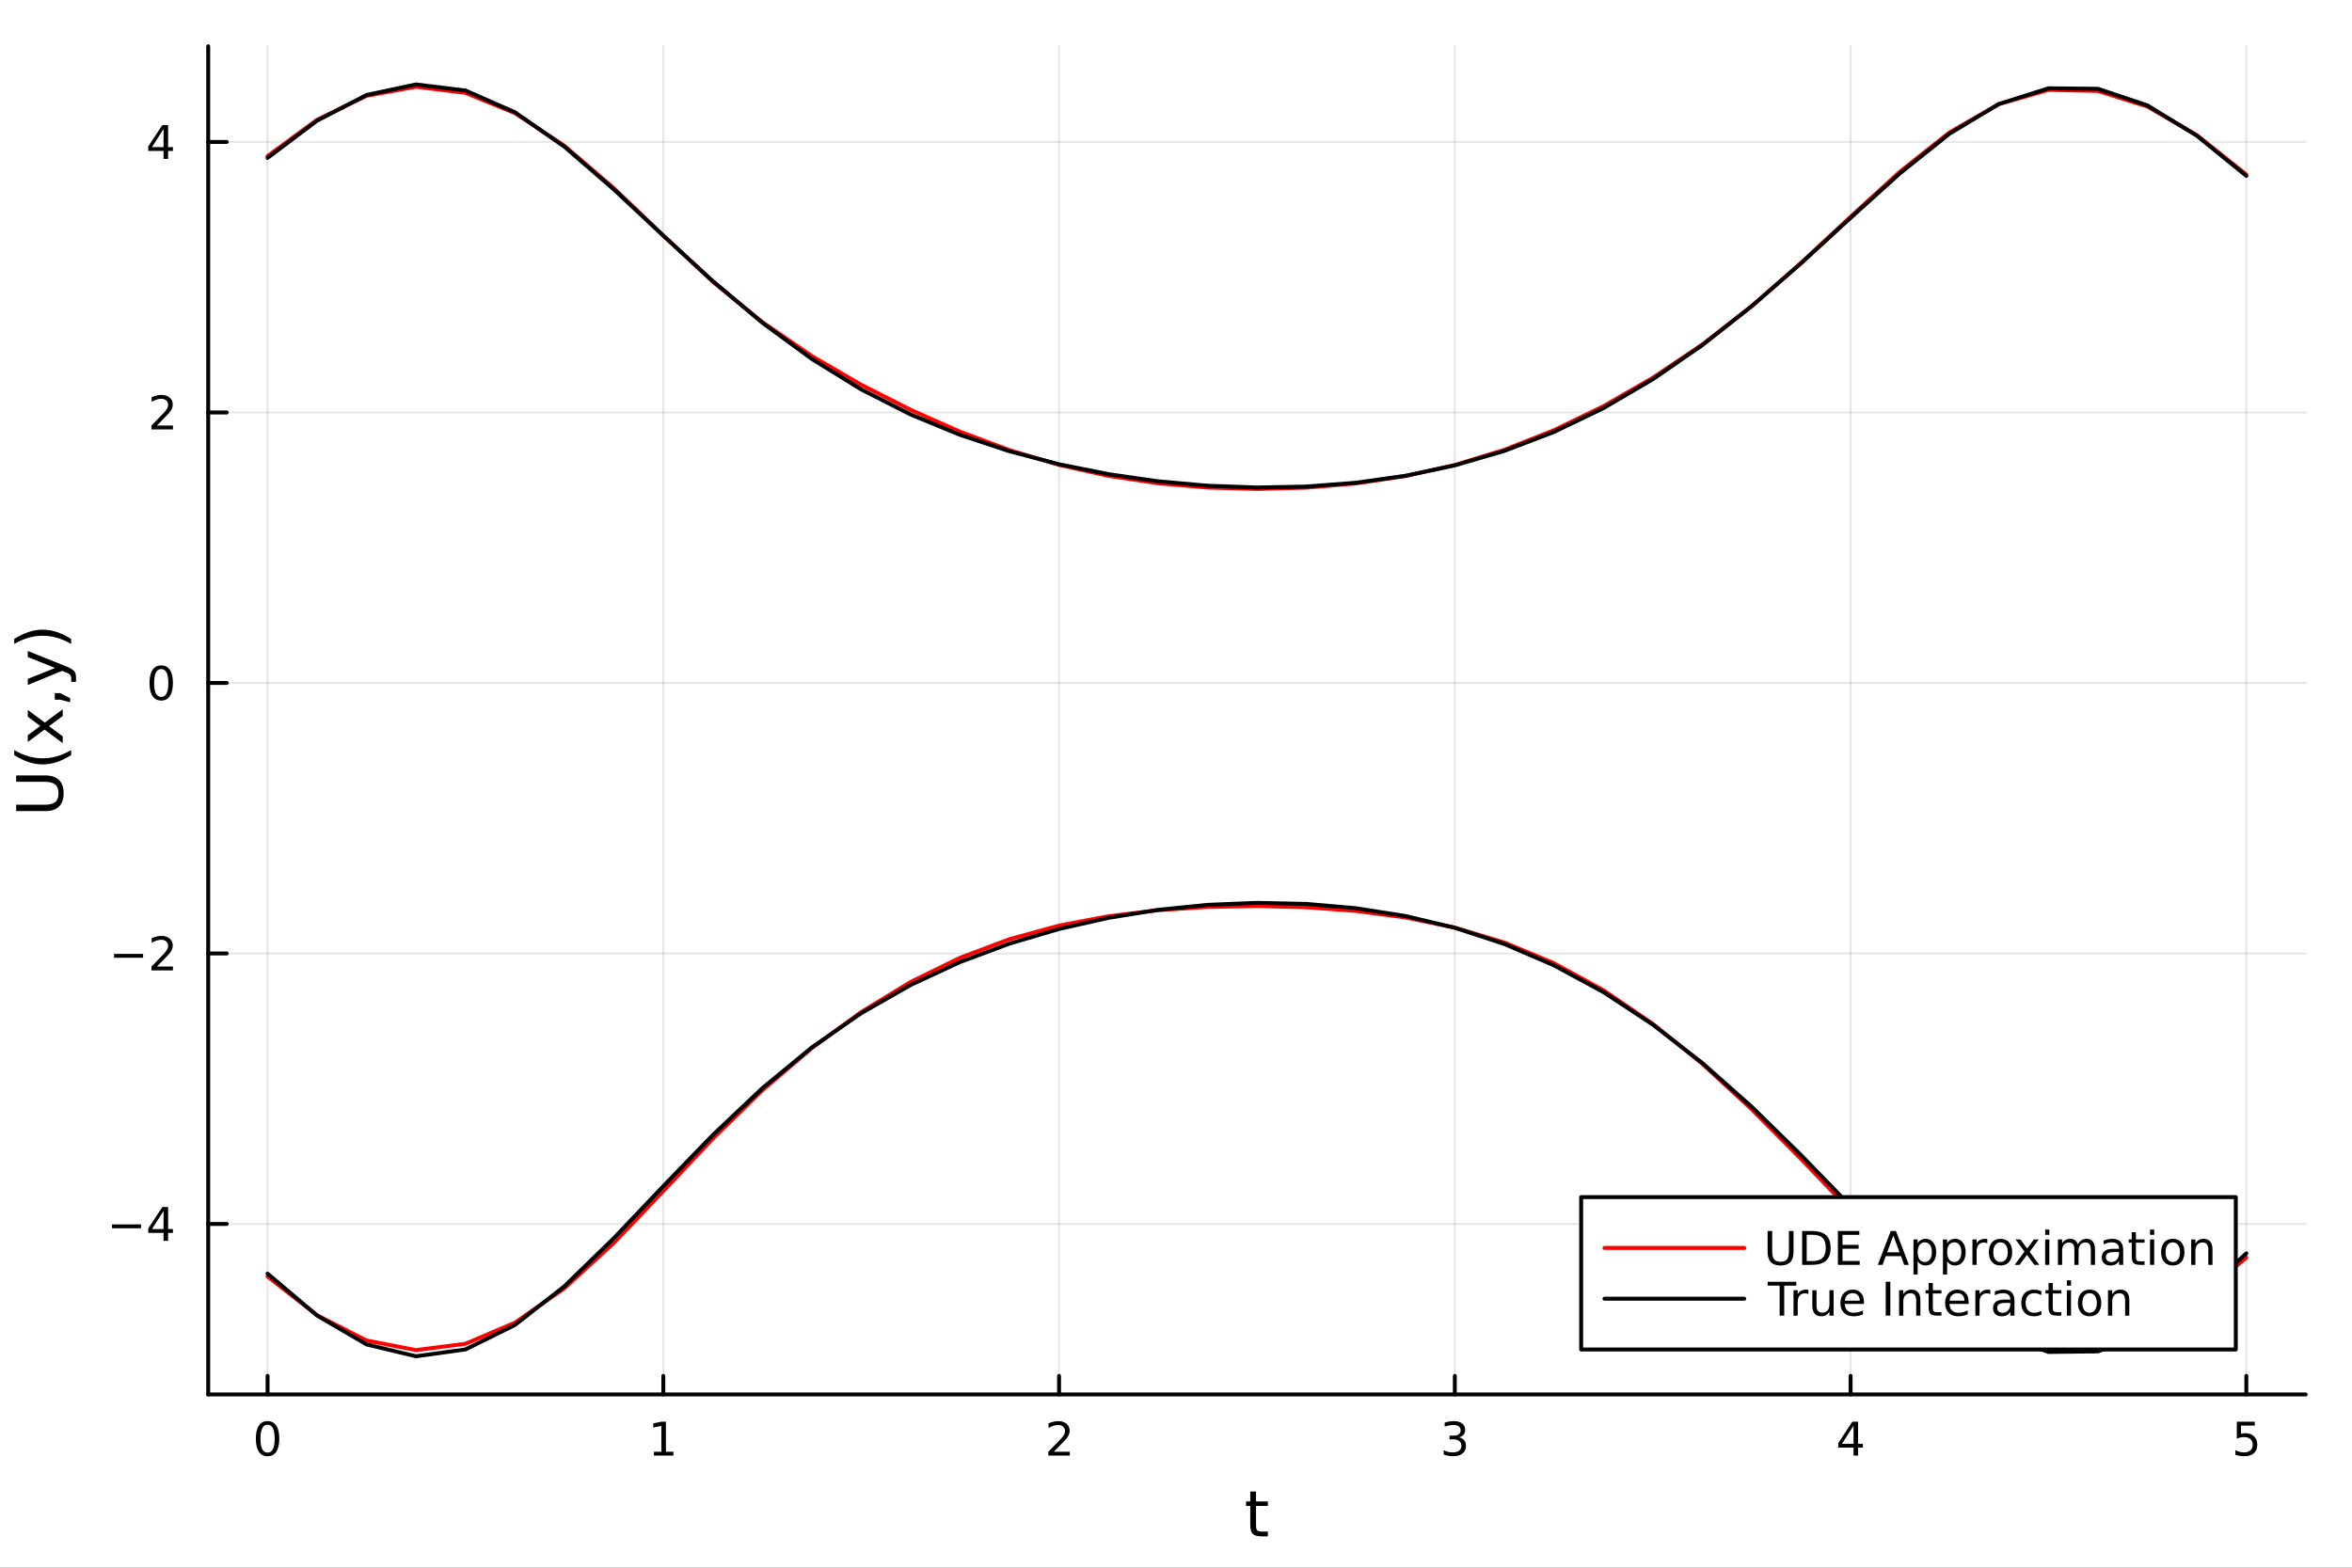 <?xml version="1.0" encoding="utf-8"?>
<svg xmlns="http://www.w3.org/2000/svg" xmlns:xlink="http://www.w3.org/1999/xlink" width="600" height="400" viewBox="0 0 2400 1600">
<rect x="0" y="0" width="2400" height="1600" fill="#333333" stroke="none"/>
<defs>
  <clipPath id="clip320">
    <rect x="0" y="0" width="2400" height="1600"/>
  </clipPath>
</defs>
<path clip-path="url(#clip320)" d="M0 1600 L2400 1600 L2400 0 L0 0  Z" fill="#ffffff" fill-rule="evenodd" fill-opacity="1"/>
<defs>
  <clipPath id="clip321">
    <rect x="480" y="0" width="1681" height="1600"/>
  </clipPath>
</defs>
<path clip-path="url(#clip320)" d="M212.459 1423.18 L2352.76 1423.18 L2352.76 47.244 L212.459 47.244  Z" fill="#ffffff" fill-rule="evenodd" fill-opacity="1"/>
<defs>
  <clipPath id="clip322">
    <rect x="212" y="47" width="2141" height="1377"/>
  </clipPath>
</defs>
<polyline clip-path="url(#clip322)" style="stroke:#000000; stroke-linecap:round; stroke-linejoin:round; stroke-width:2; stroke-opacity:0.1; fill:none" points="273.033,1423.18 273.033,47.244 "/>
<polyline clip-path="url(#clip322)" style="stroke:#000000; stroke-linecap:round; stroke-linejoin:round; stroke-width:2; stroke-opacity:0.1; fill:none" points="676.863,1423.18 676.863,47.244 "/>
<polyline clip-path="url(#clip322)" style="stroke:#000000; stroke-linecap:round; stroke-linejoin:round; stroke-width:2; stroke-opacity:0.1; fill:none" points="1080.69,1423.18 1080.69,47.244 "/>
<polyline clip-path="url(#clip322)" style="stroke:#000000; stroke-linecap:round; stroke-linejoin:round; stroke-width:2; stroke-opacity:0.1; fill:none" points="1484.52,1423.18 1484.52,47.244 "/>
<polyline clip-path="url(#clip322)" style="stroke:#000000; stroke-linecap:round; stroke-linejoin:round; stroke-width:2; stroke-opacity:0.1; fill:none" points="1888.35,1423.18 1888.35,47.244 "/>
<polyline clip-path="url(#clip322)" style="stroke:#000000; stroke-linecap:round; stroke-linejoin:round; stroke-width:2; stroke-opacity:0.1; fill:none" points="2292.18,1423.18 2292.18,47.244 "/>
<polyline clip-path="url(#clip320)" style="stroke:#000000; stroke-linecap:round; stroke-linejoin:round; stroke-width:4; stroke-opacity:1; fill:none" points="212.459,1423.18 2352.76,1423.18 "/>
<polyline clip-path="url(#clip320)" style="stroke:#000000; stroke-linecap:round; stroke-linejoin:round; stroke-width:4; stroke-opacity:1; fill:none" points="273.033,1423.18 273.033,1404.28 "/>
<polyline clip-path="url(#clip320)" style="stroke:#000000; stroke-linecap:round; stroke-linejoin:round; stroke-width:4; stroke-opacity:1; fill:none" points="676.863,1423.18 676.863,1404.28 "/>
<polyline clip-path="url(#clip320)" style="stroke:#000000; stroke-linecap:round; stroke-linejoin:round; stroke-width:4; stroke-opacity:1; fill:none" points="1080.69,1423.18 1080.69,1404.28 "/>
<polyline clip-path="url(#clip320)" style="stroke:#000000; stroke-linecap:round; stroke-linejoin:round; stroke-width:4; stroke-opacity:1; fill:none" points="1484.52,1423.18 1484.52,1404.28 "/>
<polyline clip-path="url(#clip320)" style="stroke:#000000; stroke-linecap:round; stroke-linejoin:round; stroke-width:4; stroke-opacity:1; fill:none" points="1888.35,1423.18 1888.35,1404.28 "/>
<polyline clip-path="url(#clip320)" style="stroke:#000000; stroke-linecap:round; stroke-linejoin:round; stroke-width:4; stroke-opacity:1; fill:none" points="2292.18,1423.18 2292.18,1404.28 "/>
<path clip-path="url(#clip320)" d="M273.033 1454.1 Q269.422 1454.1 267.594 1457.66 Q265.788 1461.2 265.788 1468.33 Q265.788 1475.44 267.594 1479.01 Q269.422 1482.55 273.033 1482.55 Q276.668 1482.55 278.473 1479.01 Q280.302 1475.44 280.302 1468.33 Q280.302 1461.2 278.473 1457.66 Q276.668 1454.1 273.033 1454.1 M273.033 1450.39 Q278.843 1450.39 281.899 1455 Q284.978 1459.58 284.978 1468.33 Q284.978 1477.06 281.899 1481.67 Q278.843 1486.25 273.033 1486.25 Q267.223 1486.25 264.145 1481.67 Q261.089 1477.06 261.089 1468.33 Q261.089 1459.58 264.145 1455 Q267.223 1450.39 273.033 1450.39 Z" fill="#000000" fill-rule="nonzero" fill-opacity="1" /><path clip-path="url(#clip320)" d="M667.245 1481.64 L674.884 1481.64 L674.884 1455.28 L666.574 1456.95 L666.574 1452.69 L674.838 1451.02 L679.513 1451.02 L679.513 1481.64 L687.152 1481.64 L687.152 1485.58 L667.245 1485.58 L667.245 1481.64 Z" fill="#000000" fill-rule="nonzero" fill-opacity="1" /><path clip-path="url(#clip320)" d="M1075.35 1481.64 L1091.66 1481.64 L1091.66 1485.58 L1069.72 1485.58 L1069.72 1481.64 Q1072.38 1478.89 1076.97 1474.26 Q1081.57 1469.61 1082.75 1468.27 Q1085 1465.74 1085.88 1464.01 Q1086.78 1462.25 1086.78 1460.56 Q1086.78 1457.8 1084.84 1456.07 Q1082.91 1454.33 1079.81 1454.33 Q1077.61 1454.33 1075.16 1455.09 Q1072.73 1455.86 1069.95 1457.41 L1069.95 1452.69 Q1072.78 1451.55 1075.23 1450.97 Q1077.68 1450.39 1079.72 1450.39 Q1085.09 1450.39 1088.29 1453.08 Q1091.48 1455.77 1091.48 1460.26 Q1091.48 1462.39 1090.67 1464.31 Q1089.88 1466.2 1087.78 1468.8 Q1087.2 1469.47 1084.1 1472.69 Q1080.99 1475.88 1075.35 1481.64 Z" fill="#000000" fill-rule="nonzero" fill-opacity="1" /><path clip-path="url(#clip320)" d="M1488.77 1466.95 Q1492.13 1467.66 1494 1469.93 Q1495.9 1472.2 1495.9 1475.53 Q1495.9 1480.65 1492.38 1483.45 Q1488.86 1486.25 1482.38 1486.25 Q1480.21 1486.25 1477.89 1485.81 Q1475.6 1485.39 1473.14 1484.54 L1473.14 1480.02 Q1475.09 1481.16 1477.4 1481.74 Q1479.72 1482.32 1482.24 1482.32 Q1486.64 1482.32 1488.93 1480.58 Q1491.25 1478.84 1491.25 1475.53 Q1491.25 1472.48 1489.09 1470.77 Q1486.96 1469.03 1483.14 1469.03 L1479.12 1469.03 L1479.12 1465.19 L1483.33 1465.19 Q1486.78 1465.19 1488.61 1463.82 Q1490.44 1462.43 1490.44 1459.84 Q1490.44 1457.18 1488.54 1455.77 Q1486.66 1454.33 1483.14 1454.33 Q1481.22 1454.33 1479.02 1454.75 Q1476.83 1455.16 1474.19 1456.04 L1474.19 1451.88 Q1476.85 1451.14 1479.16 1450.77 Q1481.5 1450.39 1483.56 1450.39 Q1488.89 1450.39 1491.99 1452.83 Q1495.09 1455.23 1495.09 1459.35 Q1495.09 1462.22 1493.45 1464.21 Q1491.8 1466.18 1488.77 1466.95 Z" fill="#000000" fill-rule="nonzero" fill-opacity="1" /><path clip-path="url(#clip320)" d="M1891.36 1455.09 L1879.56 1473.54 L1891.36 1473.54 L1891.36 1455.09 M1890.13 1451.02 L1896.01 1451.02 L1896.01 1473.54 L1900.94 1473.54 L1900.94 1477.43 L1896.01 1477.43 L1896.01 1485.58 L1891.36 1485.58 L1891.36 1477.43 L1875.76 1477.43 L1875.76 1472.92 L1890.13 1451.02 Z" fill="#000000" fill-rule="nonzero" fill-opacity="1" /><path clip-path="url(#clip320)" d="M2282.46 1451.02 L2300.82 1451.02 L2300.82 1454.96 L2286.74 1454.96 L2286.74 1463.43 Q2287.76 1463.08 2288.78 1462.92 Q2289.8 1462.73 2290.82 1462.73 Q2296.6 1462.73 2299.98 1465.9 Q2303.36 1469.08 2303.36 1474.49 Q2303.36 1480.07 2299.89 1483.17 Q2296.42 1486.25 2290.1 1486.25 Q2287.92 1486.25 2285.65 1485.88 Q2283.41 1485.51 2281 1484.77 L2281 1480.07 Q2283.08 1481.2 2285.31 1481.76 Q2287.53 1482.32 2290.01 1482.32 Q2294.01 1482.32 2296.35 1480.21 Q2298.69 1478.1 2298.69 1474.49 Q2298.69 1470.88 2296.35 1468.77 Q2294.01 1466.67 2290.01 1466.67 Q2288.13 1466.67 2286.26 1467.08 Q2284.4 1467.5 2282.46 1468.38 L2282.46 1451.02 Z" fill="#000000" fill-rule="nonzero" fill-opacity="1" /><path clip-path="url(#clip320)" d="M1281.67 1522.27 L1281.67 1532.4 L1293.73 1532.4 L1293.73 1536.95 L1281.67 1536.95 L1281.67 1556.3 Q1281.67 1560.66 1282.85 1561.9 Q1284.06 1563.14 1287.72 1563.14 L1293.73 1563.14 L1293.73 1568.04 L1287.72 1568.04 Q1280.94 1568.04 1278.36 1565.53 Q1275.78 1562.98 1275.78 1556.3 L1275.78 1536.95 L1271.48 1536.95 L1271.48 1532.4 L1275.78 1532.4 L1275.78 1522.27 L1281.67 1522.27 Z" fill="#000000" fill-rule="nonzero" fill-opacity="1" /><polyline clip-path="url(#clip322)" style="stroke:#000000; stroke-linecap:round; stroke-linejoin:round; stroke-width:2; stroke-opacity:0.1; fill:none" points="212.459,1249.18 2352.76,1249.18 "/>
<polyline clip-path="url(#clip322)" style="stroke:#000000; stroke-linecap:round; stroke-linejoin:round; stroke-width:2; stroke-opacity:0.1; fill:none" points="212.459,973.108 2352.76,973.108 "/>
<polyline clip-path="url(#clip322)" style="stroke:#000000; stroke-linecap:round; stroke-linejoin:round; stroke-width:2; stroke-opacity:0.1; fill:none" points="212.459,697.034 2352.76,697.034 "/>
<polyline clip-path="url(#clip322)" style="stroke:#000000; stroke-linecap:round; stroke-linejoin:round; stroke-width:2; stroke-opacity:0.1; fill:none" points="212.459,420.96 2352.76,420.96 "/>
<polyline clip-path="url(#clip322)" style="stroke:#000000; stroke-linecap:round; stroke-linejoin:round; stroke-width:2; stroke-opacity:0.1; fill:none" points="212.459,144.886 2352.76,144.886 "/>
<polyline clip-path="url(#clip320)" style="stroke:#000000; stroke-linecap:round; stroke-linejoin:round; stroke-width:4; stroke-opacity:1; fill:none" points="212.459,1423.18 212.459,47.244 "/>
<polyline clip-path="url(#clip320)" style="stroke:#000000; stroke-linecap:round; stroke-linejoin:round; stroke-width:4; stroke-opacity:1; fill:none" points="212.459,1249.18 231.357,1249.18 "/>
<polyline clip-path="url(#clip320)" style="stroke:#000000; stroke-linecap:round; stroke-linejoin:round; stroke-width:4; stroke-opacity:1; fill:none" points="212.459,973.108 231.357,973.108 "/>
<polyline clip-path="url(#clip320)" style="stroke:#000000; stroke-linecap:round; stroke-linejoin:round; stroke-width:4; stroke-opacity:1; fill:none" points="212.459,697.034 231.357,697.034 "/>
<polyline clip-path="url(#clip320)" style="stroke:#000000; stroke-linecap:round; stroke-linejoin:round; stroke-width:4; stroke-opacity:1; fill:none" points="212.459,420.96 231.357,420.96 "/>
<polyline clip-path="url(#clip320)" style="stroke:#000000; stroke-linecap:round; stroke-linejoin:round; stroke-width:4; stroke-opacity:1; fill:none" points="212.459,144.886 231.357,144.886 "/>
<path clip-path="url(#clip320)" d="M114.26 1249.63 L143.936 1249.63 L143.936 1253.57 L114.26 1253.57 L114.26 1249.63 Z" fill="#000000" fill-rule="nonzero" fill-opacity="1" /><path clip-path="url(#clip320)" d="M166.876 1235.98 L155.07 1254.42 L166.876 1254.42 L166.876 1235.98 M165.649 1231.9 L171.528 1231.9 L171.528 1254.42 L176.459 1254.42 L176.459 1258.31 L171.528 1258.31 L171.528 1266.46 L166.876 1266.46 L166.876 1258.31 L151.274 1258.31 L151.274 1253.8 L165.649 1231.9 Z" fill="#000000" fill-rule="nonzero" fill-opacity="1" /><path clip-path="url(#clip320)" d="M116.343 973.559 L146.019 973.559 L146.019 977.494 L116.343 977.494 L116.343 973.559 Z" fill="#000000" fill-rule="nonzero" fill-opacity="1" /><path clip-path="url(#clip320)" d="M160.14 986.453 L176.459 986.453 L176.459 990.388 L154.515 990.388 L154.515 986.453 Q157.177 983.698 161.76 979.068 Q166.366 974.416 167.547 973.073 Q169.792 970.55 170.672 968.814 Q171.575 967.055 171.575 965.365 Q171.575 962.61 169.63 960.874 Q167.709 959.138 164.607 959.138 Q162.408 959.138 159.954 959.902 Q157.524 960.666 154.746 962.217 L154.746 957.494 Q157.57 956.36 160.024 955.781 Q162.477 955.203 164.515 955.203 Q169.885 955.203 173.079 957.888 Q176.274 960.573 176.274 965.064 Q176.274 967.193 175.464 969.115 Q174.677 971.013 172.57 973.605 Q171.991 974.277 168.889 977.494 Q165.788 980.689 160.14 986.453 Z" fill="#000000" fill-rule="nonzero" fill-opacity="1" /><path clip-path="url(#clip320)" d="M164.515 682.833 Q160.903 682.833 159.075 686.397 Q157.269 689.939 157.269 697.069 Q157.269 704.175 159.075 707.74 Q160.903 711.282 164.515 711.282 Q168.149 711.282 169.954 707.74 Q171.783 704.175 171.783 697.069 Q171.783 689.939 169.954 686.397 Q168.149 682.833 164.515 682.833 M164.515 679.129 Q170.325 679.129 173.38 683.735 Q176.459 688.319 176.459 697.069 Q176.459 705.795 173.38 710.402 Q170.325 714.985 164.515 714.985 Q158.704 714.985 155.626 710.402 Q152.57 705.795 152.57 697.069 Q152.57 688.319 155.626 683.735 Q158.704 679.129 164.515 679.129 Z" fill="#000000" fill-rule="nonzero" fill-opacity="1" /><path clip-path="url(#clip320)" d="M160.14 434.305 L176.459 434.305 L176.459 438.24 L154.515 438.24 L154.515 434.305 Q157.177 431.55 161.76 426.921 Q166.366 422.268 167.547 420.925 Q169.792 418.402 170.672 416.666 Q171.575 414.907 171.575 413.217 Q171.575 410.463 169.63 408.726 Q167.709 406.99 164.607 406.99 Q162.408 406.99 159.954 407.754 Q157.524 408.518 154.746 410.069 L154.746 405.347 Q157.57 404.213 160.024 403.634 Q162.477 403.055 164.515 403.055 Q169.885 403.055 173.079 405.74 Q176.274 408.426 176.274 412.916 Q176.274 415.046 175.464 416.967 Q174.677 418.865 172.57 421.458 Q171.991 422.129 168.889 425.347 Q165.788 428.541 160.14 434.305 Z" fill="#000000" fill-rule="nonzero" fill-opacity="1" /><path clip-path="url(#clip320)" d="M166.876 131.68 L155.07 150.129 L166.876 150.129 L166.876 131.68 M165.649 127.606 L171.528 127.606 L171.528 150.129 L176.459 150.129 L176.459 154.018 L171.528 154.018 L171.528 162.166 L166.876 162.166 L166.876 154.018 L151.274 154.018 L151.274 149.504 L165.649 127.606 Z" fill="#000000" fill-rule="nonzero" fill-opacity="1" /><path clip-path="url(#clip320)" d="M16.484 827.801 L16.484 821.34 L45.353 821.34 Q52.992 821.34 56.365 818.571 Q59.707 815.802 59.707 809.595 Q59.707 803.421 56.365 800.651 Q52.992 797.882 45.353 797.882 L16.484 797.882 L16.484 791.421 L46.148 791.421 Q55.442 791.421 60.185 796.036 Q64.927 800.62 64.927 809.595 Q64.927 818.603 60.185 823.218 Q55.442 827.801 46.148 827.801 L16.484 827.801 Z" fill="#000000" fill-rule="nonzero" fill-opacity="1" /><path clip-path="url(#clip320)" d="M14.543 765.545 Q21.863 769.81 29.025 771.878 Q36.186 773.947 43.538 773.947 Q50.891 773.947 58.116 771.878 Q65.309 769.778 72.598 765.545 L72.598 770.637 Q65.118 775.411 57.893 777.799 Q50.668 780.154 43.538 780.154 Q36.441 780.154 29.247 777.799 Q22.054 775.443 14.543 770.637 L14.543 765.545 Z" fill="#000000" fill-rule="nonzero" fill-opacity="1" /><path clip-path="url(#clip320)" d="M28.356 724.549 L45.703 737.44 L64.004 723.881 L64.004 730.788 L50 741.164 L64.004 751.54 L64.004 758.447 L45.353 744.601 L28.356 757.269 L28.356 750.362 L41.056 740.909 L28.356 731.456 L28.356 724.549 Z" fill="#000000" fill-rule="nonzero" fill-opacity="1" /><path clip-path="url(#clip320)" d="M55.92 714.11 L55.92 707.394 L61.394 707.394 L71.579 712.614 L71.579 716.72 L61.394 714.11 L55.92 714.11 Z" fill="#000000" fill-rule="nonzero" fill-opacity="1" /><path clip-path="url(#clip320)" d="M67.314 680.053 Q73.68 682.536 75.622 684.891 Q77.563 687.246 77.563 691.193 L77.563 695.872 L72.662 695.872 L72.662 692.434 Q72.662 690.015 71.516 688.679 Q70.37 687.342 66.105 685.719 L63.431 684.668 L28.356 699.087 L28.356 692.88 L56.238 681.74 L28.356 670.6 L28.356 664.393 L67.314 680.053 Z" fill="#000000" fill-rule="nonzero" fill-opacity="1" /><path clip-path="url(#clip320)" d="M14.543 657.232 L14.543 652.139 Q22.054 647.365 29.247 645.01 Q36.441 642.623 43.538 642.623 Q50.668 642.623 57.893 645.01 Q65.118 647.365 72.598 652.139 L72.598 657.232 Q65.309 652.999 58.116 650.93 Q50.891 648.829 43.538 648.829 Q36.186 648.829 29.025 650.93 Q21.863 652.999 14.543 657.232 Z" fill="#000000" fill-rule="nonzero" fill-opacity="1" /><polyline clip-path="url(#clip322)" style="stroke:#ff0000; stroke-linecap:round; stroke-linejoin:round; stroke-width:4; stroke-opacity:1; fill:none" points="273.033,1302.81 323.512,1342.31 373.991,1368.13 424.469,1377.9 474.948,1371.49 525.427,1349.94 575.906,1314.77 626.384,1268.44 676.863,1215.52 727.342,1162.05 777.82,1112.82 828.299,1069.74 878.778,1032.91 929.256,1002.18 979.735,977.473 1030.21,958.502 1080.69,944.653 1131.17,935.089 1181.65,928.972 1232.13,925.635 1282.61,924.674 1333.09,925.967 1383.56,929.697 1434.04,936.36 1484.52,946.766 1535,961.959 1585.48,982.988 1635.96,1010.57 1686.44,1044.87 1736.92,1085.6 1787.39,1132.08 1837.87,1182.94 1888.35,1235.53 1938.83,1285.79 1989.31,1328.63 2039.79,1359.26 2090.27,1374.5 2140.75,1373.47 2191.22,1356.91 2241.7,1326.21 2292.18,1283.43 "/>
<polyline clip-path="url(#clip322)" style="stroke:#ff0000; stroke-linecap:round; stroke-linejoin:round; stroke-width:4; stroke-opacity:1; fill:none" points="273.033,159.32 323.512,122.252 373.991,97.796 424.469,88.538 474.948,94.767 525.427,115.413 575.906,148.801 626.384,192.127 676.863,240.434 727.342,287.457 777.82,328.716 828.299,363.336 878.778,392.712 929.256,418.304 979.735,440.632 1030.21,459.478 1080.69,474.507 1131.17,485.676 1181.65,493.246 1232.13,497.598 1282.61,499.038 1333.09,497.681 1383.56,493.406 1434.04,485.871 1484.52,474.594 1535,459.108 1585.48,439.147 1635.96,414.677 1686.44,385.643 1736.92,351.701 1787.39,312.455 1837.87,268.292 1888.35,221.227 1938.83,175.137 1989.31,135.125 2039.79,106.198 2090.27,91.748 2140.75,92.818 2191.22,108.712 2241.7,137.943 2292.18,178.17 "/>
<polyline clip-path="url(#clip322)" style="stroke:#000000; stroke-linecap:round; stroke-linejoin:round; stroke-width:4; stroke-opacity:1; fill:none" points="273.033,1299.91 323.512,1342.63 373.991,1372.13 424.469,1384.24 474.948,1377.27 525.427,1352.31 575.906,1312.78 626.384,1263.67 676.863,1210.57 727.342,1158.42 777.82,1110.68 828.299,1069.09 878.778,1034.08 929.256,1005.24 979.735,981.826 1030.21,963.011 1080.69,948.138 1131.17,936.753 1181.65,928.585 1232.13,923.497 1282.61,921.461 1333.09,922.545 1383.56,926.923 1434.04,934.894 1484.52,946.89 1535,963.448 1585.48,985.142 1635.96,1012.45 1686.44,1045.67 1736.92,1084.8 1787.39,1129.55 1837.87,1178.98 1888.35,1231.07 1938.83,1282.3 1989.31,1327.72 2039.79,1361.8 2090.27,1379.83 2140.75,1379.24 2191.22,1360.19 2241.7,1325.34 2292.18,1279.24 "/>
<polyline clip-path="url(#clip322)" style="stroke:#000000; stroke-linecap:round; stroke-linejoin:round; stroke-width:4; stroke-opacity:1; fill:none" points="273.033,161.144 323.512,123.166 373.991,96.949 424.469,86.186 474.948,92.376 525.427,114.563 575.906,149.705 626.384,193.354 676.863,240.558 727.342,286.91 777.82,329.347 828.299,366.316 878.778,397.44 929.256,423.069 979.735,443.885 1030.21,460.61 1080.69,473.83 1131.17,483.95 1181.65,491.211 1232.13,495.733 1282.61,497.543 1333.09,496.58 1383.56,492.688 1434.04,485.602 1484.52,474.94 1535,460.221 1585.48,440.938 1635.96,416.661 1686.44,387.139 1736.92,352.351 1787.39,312.577 1837.87,268.64 1888.35,222.336 1938.83,176.799 1989.31,136.427 2039.79,106.132 2090.27,90.101 2140.75,90.625 2191.22,107.565 2241.7,138.54 2292.18,179.521 "/>
<path clip-path="url(#clip320)" d="M1613.43 1377.32 L2281.41 1377.32 L2281.41 1221.8 L1613.43 1221.8  Z" fill="#ffffff" fill-rule="evenodd" fill-opacity="1"/>
<polyline clip-path="url(#clip320)" style="stroke:#000000; stroke-linecap:round; stroke-linejoin:round; stroke-width:4; stroke-opacity:1; fill:none" points="1613.43,1377.32 2281.41,1377.32 2281.41,1221.8 1613.43,1221.8 1613.43,1377.32 "/>
<polyline clip-path="url(#clip320)" style="stroke:#ff0000; stroke-linecap:round; stroke-linejoin:round; stroke-width:4; stroke-opacity:1; fill:none" points="1637.21,1273.64 1779.89,1273.64 "/>
<path clip-path="url(#clip320)" d="M1803.68 1256.36 L1808.37 1256.36 L1808.37 1277.35 Q1808.37 1282.91 1810.39 1285.36 Q1812.4 1287.79 1816.92 1287.79 Q1821.41 1287.79 1823.42 1285.36 Q1825.43 1282.91 1825.43 1277.35 L1825.43 1256.36 L1830.13 1256.36 L1830.13 1277.93 Q1830.13 1284.69 1826.78 1288.14 Q1823.44 1291.59 1816.92 1291.59 Q1810.37 1291.59 1807.01 1288.14 Q1803.68 1284.69 1803.68 1277.93 L1803.68 1256.36 Z" fill="#000000" fill-rule="nonzero" fill-opacity="1" /><path clip-path="url(#clip320)" d="M1843.58 1260.2 L1843.58 1287.07 L1849.23 1287.07 Q1856.38 1287.07 1859.69 1283.83 Q1863.03 1280.59 1863.03 1273.6 Q1863.03 1266.66 1859.69 1263.44 Q1856.38 1260.2 1849.23 1260.2 L1843.58 1260.2 M1838.91 1256.36 L1848.51 1256.36 Q1858.56 1256.36 1863.26 1260.55 Q1867.96 1264.71 1867.96 1273.6 Q1867.96 1282.54 1863.24 1286.73 Q1858.51 1290.92 1848.51 1290.92 L1838.91 1290.92 L1838.91 1256.36 Z" fill="#000000" fill-rule="nonzero" fill-opacity="1" /><path clip-path="url(#clip320)" d="M1875.41 1256.36 L1897.26 1256.36 L1897.26 1260.29 L1880.09 1260.29 L1880.09 1270.52 L1896.55 1270.52 L1896.55 1274.46 L1880.09 1274.46 L1880.09 1286.98 L1897.68 1286.98 L1897.68 1290.92 L1875.41 1290.92 L1875.41 1256.36 Z" fill="#000000" fill-rule="nonzero" fill-opacity="1" /><path clip-path="url(#clip320)" d="M1931.99 1260.96 L1925.64 1278.16 L1938.35 1278.16 L1931.99 1260.96 M1929.35 1256.36 L1934.65 1256.36 L1947.82 1290.92 L1942.96 1290.92 L1939.81 1282.05 L1924.23 1282.05 L1921.08 1290.92 L1916.15 1290.92 L1929.35 1256.36 Z" fill="#000000" fill-rule="nonzero" fill-opacity="1" /><path clip-path="url(#clip320)" d="M1956.8 1287.03 L1956.8 1300.78 L1952.52 1300.78 L1952.52 1264.99 L1956.8 1264.99 L1956.8 1268.92 Q1958.14 1266.61 1960.18 1265.5 Q1962.24 1264.36 1965.09 1264.36 Q1969.81 1264.36 1972.75 1268.11 Q1975.71 1271.86 1975.71 1277.98 Q1975.71 1284.09 1972.75 1287.84 Q1969.81 1291.59 1965.09 1291.59 Q1962.24 1291.59 1960.18 1290.48 Q1958.14 1289.34 1956.8 1287.03 M1971.29 1277.98 Q1971.29 1273.28 1969.35 1270.61 Q1967.42 1267.93 1964.05 1267.93 Q1960.67 1267.93 1958.72 1270.61 Q1956.8 1273.28 1956.8 1277.98 Q1956.8 1282.67 1958.72 1285.36 Q1960.67 1288.02 1964.05 1288.02 Q1967.42 1288.02 1969.35 1285.36 Q1971.29 1282.67 1971.29 1277.98 Z" fill="#000000" fill-rule="nonzero" fill-opacity="1" /><path clip-path="url(#clip320)" d="M1986.89 1287.03 L1986.89 1300.78 L1982.61 1300.78 L1982.61 1264.99 L1986.89 1264.99 L1986.89 1268.92 Q1988.23 1266.61 1990.27 1265.5 Q1992.33 1264.36 1995.18 1264.36 Q1999.9 1264.36 2002.84 1268.11 Q2005.8 1271.86 2005.8 1277.98 Q2005.8 1284.09 2002.84 1287.84 Q1999.9 1291.59 1995.18 1291.59 Q1992.33 1291.59 1990.27 1290.48 Q1988.23 1289.34 1986.89 1287.03 M2001.38 1277.98 Q2001.38 1273.28 1999.44 1270.61 Q1997.52 1267.93 1994.14 1267.93 Q1990.76 1267.93 1988.81 1270.61 Q1986.89 1273.28 1986.89 1277.98 Q1986.89 1282.67 1988.81 1285.36 Q1990.76 1288.02 1994.14 1288.02 Q1997.52 1288.02 1999.44 1285.36 Q2001.38 1282.67 2001.38 1277.98 Z" fill="#000000" fill-rule="nonzero" fill-opacity="1" /><path clip-path="url(#clip320)" d="M2027.89 1268.97 Q2027.17 1268.55 2026.31 1268.37 Q2025.48 1268.16 2024.46 1268.16 Q2020.85 1268.16 2018.91 1270.52 Q2016.98 1272.86 2016.98 1277.26 L2016.98 1290.92 L2012.7 1290.92 L2012.7 1264.99 L2016.98 1264.99 L2016.98 1269.02 Q2018.33 1266.66 2020.48 1265.52 Q2022.63 1264.36 2025.71 1264.36 Q2026.15 1264.36 2026.68 1264.43 Q2027.22 1264.48 2027.86 1264.6 L2027.89 1268.97 Z" fill="#000000" fill-rule="nonzero" fill-opacity="1" /><path clip-path="url(#clip320)" d="M2041.36 1267.98 Q2037.93 1267.98 2035.94 1270.66 Q2033.95 1273.32 2033.95 1277.98 Q2033.95 1282.63 2035.92 1285.31 Q2037.91 1287.98 2041.36 1287.98 Q2044.76 1287.98 2046.75 1285.29 Q2048.74 1282.61 2048.74 1277.98 Q2048.74 1273.37 2046.75 1270.68 Q2044.76 1267.98 2041.36 1267.98 M2041.36 1264.36 Q2046.92 1264.36 2050.09 1267.98 Q2053.26 1271.59 2053.26 1277.98 Q2053.26 1284.34 2050.09 1287.98 Q2046.92 1291.59 2041.36 1291.59 Q2035.78 1291.59 2032.61 1287.98 Q2029.46 1284.34 2029.46 1277.98 Q2029.46 1271.59 2032.61 1267.98 Q2035.78 1264.36 2041.36 1264.36 Z" fill="#000000" fill-rule="nonzero" fill-opacity="1" /><path clip-path="url(#clip320)" d="M2080.41 1264.99 L2071.04 1277.61 L2080.9 1290.92 L2075.87 1290.92 L2068.33 1280.73 L2060.78 1290.92 L2055.76 1290.92 L2065.83 1277.35 L2056.61 1264.99 L2061.64 1264.99 L2068.51 1274.23 L2075.39 1264.99 L2080.41 1264.99 Z" fill="#000000" fill-rule="nonzero" fill-opacity="1" /><path clip-path="url(#clip320)" d="M2086.91 1264.99 L2091.17 1264.99 L2091.17 1290.92 L2086.91 1290.92 L2086.91 1264.99 M2086.91 1254.9 L2091.17 1254.9 L2091.17 1260.29 L2086.91 1260.29 L2086.91 1254.9 Z" fill="#000000" fill-rule="nonzero" fill-opacity="1" /><path clip-path="url(#clip320)" d="M2120.27 1269.97 Q2121.87 1267.1 2124.09 1265.73 Q2126.31 1264.36 2129.32 1264.36 Q2133.37 1264.36 2135.57 1267.21 Q2137.77 1270.04 2137.77 1275.27 L2137.77 1290.92 L2133.49 1290.92 L2133.49 1275.41 Q2133.49 1271.68 2132.17 1269.87 Q2130.85 1268.07 2128.14 1268.07 Q2124.83 1268.07 2122.91 1270.27 Q2120.99 1272.47 2120.99 1276.26 L2120.99 1290.92 L2116.71 1290.92 L2116.71 1275.41 Q2116.71 1271.66 2115.39 1269.87 Q2114.07 1268.07 2111.31 1268.07 Q2108.05 1268.07 2106.13 1270.29 Q2104.21 1272.49 2104.21 1276.26 L2104.21 1290.92 L2099.92 1290.92 L2099.92 1264.99 L2104.21 1264.99 L2104.21 1269.02 Q2105.66 1266.63 2107.7 1265.5 Q2109.74 1264.36 2112.54 1264.36 Q2115.36 1264.36 2117.33 1265.8 Q2119.32 1267.23 2120.27 1269.97 Z" fill="#000000" fill-rule="nonzero" fill-opacity="1" /><path clip-path="url(#clip320)" d="M2158.05 1277.88 Q2152.89 1277.88 2150.9 1279.06 Q2148.91 1280.24 2148.91 1283.09 Q2148.91 1285.36 2150.39 1286.7 Q2151.89 1288.02 2154.46 1288.02 Q2158 1288.02 2160.13 1285.52 Q2162.28 1283 2162.28 1278.83 L2162.28 1277.88 L2158.05 1277.88 M2166.54 1276.12 L2166.54 1290.92 L2162.28 1290.92 L2162.28 1286.98 Q2160.83 1289.34 2158.65 1290.48 Q2156.47 1291.59 2153.33 1291.59 Q2149.35 1291.59 2146.98 1289.36 Q2144.65 1287.12 2144.65 1283.37 Q2144.65 1278.99 2147.56 1276.77 Q2150.5 1274.55 2156.31 1274.55 L2162.28 1274.55 L2162.28 1274.13 Q2162.28 1271.19 2160.34 1269.6 Q2158.42 1267.98 2154.92 1267.98 Q2152.7 1267.98 2150.6 1268.51 Q2148.49 1269.04 2146.54 1270.11 L2146.54 1266.17 Q2148.88 1265.27 2151.08 1264.83 Q2153.28 1264.36 2155.36 1264.36 Q2160.99 1264.36 2163.77 1267.28 Q2166.54 1270.2 2166.54 1276.12 Z" fill="#000000" fill-rule="nonzero" fill-opacity="1" /><path clip-path="url(#clip320)" d="M2179.53 1257.63 L2179.53 1264.99 L2188.3 1264.99 L2188.3 1268.3 L2179.53 1268.3 L2179.53 1282.37 Q2179.53 1285.54 2180.39 1286.45 Q2181.27 1287.35 2183.93 1287.35 L2188.3 1287.35 L2188.3 1290.92 L2183.93 1290.92 Q2179 1290.92 2177.12 1289.09 Q2175.25 1287.23 2175.25 1282.37 L2175.25 1268.3 L2172.12 1268.3 L2172.12 1264.99 L2175.25 1264.99 L2175.25 1257.63 L2179.53 1257.63 Z" fill="#000000" fill-rule="nonzero" fill-opacity="1" /><path clip-path="url(#clip320)" d="M2193.91 1264.99 L2198.16 1264.99 L2198.16 1290.92 L2193.91 1290.92 L2193.91 1264.99 M2193.91 1254.9 L2198.16 1254.9 L2198.16 1260.29 L2193.91 1260.29 L2193.91 1254.9 Z" fill="#000000" fill-rule="nonzero" fill-opacity="1" /><path clip-path="url(#clip320)" d="M2217.12 1267.98 Q2213.7 1267.98 2211.71 1270.66 Q2209.72 1273.32 2209.72 1277.98 Q2209.72 1282.63 2211.68 1285.31 Q2213.67 1287.98 2217.12 1287.98 Q2220.53 1287.98 2222.52 1285.29 Q2224.51 1282.61 2224.51 1277.98 Q2224.51 1273.37 2222.52 1270.68 Q2220.53 1267.98 2217.12 1267.98 M2217.12 1264.36 Q2222.68 1264.36 2225.85 1267.98 Q2229.02 1271.59 2229.02 1277.98 Q2229.02 1284.34 2225.85 1287.98 Q2222.68 1291.59 2217.12 1291.59 Q2211.54 1291.59 2208.37 1287.98 Q2205.22 1284.34 2205.22 1277.98 Q2205.22 1271.59 2208.37 1267.98 Q2211.54 1264.36 2217.12 1264.36 Z" fill="#000000" fill-rule="nonzero" fill-opacity="1" /><path clip-path="url(#clip320)" d="M2257.63 1275.27 L2257.63 1290.92 L2253.37 1290.92 L2253.37 1275.41 Q2253.37 1271.73 2251.94 1269.9 Q2250.5 1268.07 2247.63 1268.07 Q2244.18 1268.07 2242.19 1270.27 Q2240.2 1272.47 2240.2 1276.26 L2240.2 1290.92 L2235.92 1290.92 L2235.92 1264.99 L2240.2 1264.99 L2240.2 1269.02 Q2241.73 1266.68 2243.79 1265.52 Q2245.87 1264.36 2248.58 1264.36 Q2253.05 1264.36 2255.34 1267.14 Q2257.63 1269.9 2257.63 1275.27 Z" fill="#000000" fill-rule="nonzero" fill-opacity="1" /><polyline clip-path="url(#clip320)" style="stroke:#000000; stroke-linecap:round; stroke-linejoin:round; stroke-width:4; stroke-opacity:1; fill:none" points="1637.21,1325.48 1779.89,1325.48 "/>
<path clip-path="url(#clip320)" d="M1803.68 1308.2 L1832.91 1308.2 L1832.91 1312.13 L1820.64 1312.13 L1820.64 1342.76 L1815.94 1342.76 L1815.94 1312.13 L1803.68 1312.13 L1803.68 1308.2 Z" fill="#000000" fill-rule="nonzero" fill-opacity="1" /><path clip-path="url(#clip320)" d="M1845.3 1320.81 Q1844.58 1320.39 1843.72 1320.21 Q1842.89 1320 1841.87 1320 Q1838.26 1320 1836.31 1322.36 Q1834.39 1324.7 1834.39 1329.1 L1834.39 1342.76 L1830.11 1342.76 L1830.11 1316.83 L1834.39 1316.83 L1834.39 1320.86 Q1835.74 1318.5 1837.89 1317.36 Q1840.04 1316.2 1843.12 1316.2 Q1843.56 1316.2 1844.09 1316.27 Q1844.62 1316.32 1845.27 1316.44 L1845.3 1320.81 Z" fill="#000000" fill-rule="nonzero" fill-opacity="1" /><path clip-path="url(#clip320)" d="M1849.32 1332.52 L1849.32 1316.83 L1853.58 1316.83 L1853.58 1332.36 Q1853.58 1336.04 1855.02 1337.89 Q1856.45 1339.72 1859.32 1339.72 Q1862.77 1339.72 1864.76 1337.52 Q1866.78 1335.32 1866.78 1331.53 L1866.78 1316.83 L1871.04 1316.83 L1871.04 1342.76 L1866.78 1342.76 L1866.78 1338.77 Q1865.23 1341.13 1863.17 1342.29 Q1861.13 1343.43 1858.42 1343.43 Q1853.95 1343.43 1851.64 1340.65 Q1849.32 1337.87 1849.32 1332.52 M1860.04 1316.2 L1860.04 1316.2 Z" fill="#000000" fill-rule="nonzero" fill-opacity="1" /><path clip-path="url(#clip320)" d="M1901.99 1328.73 L1901.99 1330.81 L1882.4 1330.81 Q1882.68 1335.21 1885.04 1337.52 Q1887.43 1339.82 1891.66 1339.82 Q1894.12 1339.82 1896.41 1339.21 Q1898.72 1338.61 1900.99 1337.41 L1900.99 1341.44 Q1898.7 1342.41 1896.29 1342.92 Q1893.88 1343.43 1891.41 1343.43 Q1885.2 1343.43 1881.57 1339.82 Q1877.96 1336.2 1877.96 1330.05 Q1877.96 1323.68 1881.38 1319.95 Q1884.83 1316.2 1890.67 1316.2 Q1895.9 1316.2 1898.93 1319.58 Q1901.99 1322.94 1901.99 1328.73 M1897.73 1327.48 Q1897.68 1323.98 1895.76 1321.9 Q1893.86 1319.82 1890.71 1319.82 Q1887.15 1319.82 1884.99 1321.83 Q1882.87 1323.84 1882.54 1327.5 L1897.73 1327.48 Z" fill="#000000" fill-rule="nonzero" fill-opacity="1" /><path clip-path="url(#clip320)" d="M1924.23 1308.2 L1928.91 1308.2 L1928.91 1342.76 L1924.23 1342.76 L1924.23 1308.2 Z" fill="#000000" fill-rule="nonzero" fill-opacity="1" /><path clip-path="url(#clip320)" d="M1959.58 1327.11 L1959.58 1342.76 L1955.32 1342.76 L1955.32 1327.25 Q1955.32 1323.57 1953.88 1321.74 Q1952.45 1319.91 1949.58 1319.91 Q1946.13 1319.91 1944.14 1322.11 Q1942.15 1324.31 1942.15 1328.1 L1942.15 1342.76 L1937.86 1342.76 L1937.86 1316.83 L1942.15 1316.83 L1942.15 1320.86 Q1943.67 1318.52 1945.74 1317.36 Q1947.82 1316.2 1950.53 1316.2 Q1954.99 1316.2 1957.29 1318.98 Q1959.58 1321.74 1959.58 1327.11 Z" fill="#000000" fill-rule="nonzero" fill-opacity="1" /><path clip-path="url(#clip320)" d="M1972.29 1309.47 L1972.29 1316.83 L1981.06 1316.83 L1981.06 1320.14 L1972.29 1320.14 L1972.29 1334.21 Q1972.29 1337.38 1973.14 1338.29 Q1974.02 1339.19 1976.68 1339.19 L1981.06 1339.19 L1981.06 1342.76 L1976.68 1342.76 Q1971.75 1342.76 1969.88 1340.93 Q1968 1339.07 1968 1334.21 L1968 1320.14 L1964.88 1320.14 L1964.88 1316.83 L1968 1316.83 L1968 1309.47 L1972.29 1309.47 Z" fill="#000000" fill-rule="nonzero" fill-opacity="1" /><path clip-path="url(#clip320)" d="M2008.84 1328.73 L2008.84 1330.81 L1989.25 1330.81 Q1989.53 1335.21 1991.89 1337.52 Q1994.28 1339.82 1998.51 1339.82 Q2000.97 1339.82 2003.26 1339.21 Q2005.57 1338.61 2007.84 1337.41 L2007.84 1341.44 Q2005.55 1342.41 2003.14 1342.92 Q2000.73 1343.43 1998.26 1343.43 Q1992.05 1343.43 1988.42 1339.82 Q1984.81 1336.2 1984.81 1330.05 Q1984.81 1323.68 1988.23 1319.95 Q1991.68 1316.2 1997.52 1316.2 Q2002.75 1316.2 2005.78 1319.58 Q2008.84 1322.94 2008.84 1328.73 M2004.58 1327.48 Q2004.53 1323.98 2002.61 1321.9 Q2000.71 1319.82 1997.56 1319.82 Q1994 1319.82 1991.85 1321.83 Q1989.72 1323.84 1989.39 1327.5 L2004.58 1327.48 Z" fill="#000000" fill-rule="nonzero" fill-opacity="1" /><path clip-path="url(#clip320)" d="M2030.85 1320.81 Q2030.13 1320.39 2029.28 1320.21 Q2028.44 1320 2027.42 1320 Q2023.81 1320 2021.87 1322.36 Q2019.95 1324.7 2019.95 1329.1 L2019.95 1342.76 L2015.67 1342.76 L2015.67 1316.83 L2019.95 1316.83 L2019.95 1320.86 Q2021.29 1318.5 2023.44 1317.36 Q2025.6 1316.2 2028.67 1316.2 Q2029.11 1316.2 2029.65 1316.27 Q2030.18 1316.32 2030.83 1316.44 L2030.85 1320.81 Z" fill="#000000" fill-rule="nonzero" fill-opacity="1" /><path clip-path="url(#clip320)" d="M2047.1 1329.72 Q2041.94 1329.72 2039.95 1330.9 Q2037.96 1332.08 2037.96 1334.93 Q2037.96 1337.2 2039.44 1338.54 Q2040.94 1339.86 2043.51 1339.86 Q2047.05 1339.86 2049.18 1337.36 Q2051.34 1334.84 2051.34 1330.67 L2051.34 1329.72 L2047.1 1329.72 M2055.6 1327.96 L2055.6 1342.76 L2051.34 1342.76 L2051.34 1338.82 Q2049.88 1341.18 2047.7 1342.32 Q2045.53 1343.43 2042.38 1343.43 Q2038.4 1343.43 2036.04 1341.2 Q2033.7 1338.96 2033.7 1335.21 Q2033.7 1330.83 2036.61 1328.61 Q2039.55 1326.39 2045.36 1326.39 L2051.34 1326.39 L2051.34 1325.97 Q2051.34 1323.03 2049.39 1321.44 Q2047.47 1319.82 2043.98 1319.82 Q2041.75 1319.82 2039.65 1320.35 Q2037.54 1320.88 2035.6 1321.95 L2035.6 1318.01 Q2037.93 1317.11 2040.13 1316.67 Q2042.33 1316.2 2044.42 1316.2 Q2050.04 1316.2 2052.82 1319.12 Q2055.6 1322.04 2055.6 1327.96 Z" fill="#000000" fill-rule="nonzero" fill-opacity="1" /><path clip-path="url(#clip320)" d="M2083.03 1317.82 L2083.03 1321.81 Q2081.22 1320.81 2079.39 1320.32 Q2077.59 1319.82 2075.73 1319.82 Q2071.59 1319.82 2069.3 1322.45 Q2067.01 1325.07 2067.01 1329.82 Q2067.01 1334.56 2069.3 1337.2 Q2071.59 1339.82 2075.73 1339.82 Q2077.59 1339.82 2079.39 1339.33 Q2081.22 1338.82 2083.03 1337.82 L2083.03 1341.76 Q2081.24 1342.59 2079.32 1343.01 Q2077.42 1343.43 2075.27 1343.43 Q2069.42 1343.43 2065.97 1339.75 Q2062.52 1336.07 2062.52 1329.82 Q2062.52 1323.47 2065.99 1319.84 Q2069.48 1316.2 2075.55 1316.2 Q2077.52 1316.2 2079.39 1316.62 Q2081.27 1317.01 2083.03 1317.82 Z" fill="#000000" fill-rule="nonzero" fill-opacity="1" /><path clip-path="url(#clip320)" d="M2094.65 1309.47 L2094.65 1316.83 L2103.42 1316.83 L2103.42 1320.14 L2094.65 1320.14 L2094.65 1334.21 Q2094.65 1337.38 2095.5 1338.29 Q2096.38 1339.19 2099.04 1339.19 L2103.42 1339.19 L2103.42 1342.76 L2099.04 1342.76 Q2094.11 1342.76 2092.24 1340.93 Q2090.36 1339.07 2090.36 1334.21 L2090.36 1320.14 L2087.24 1320.14 L2087.24 1316.83 L2090.36 1316.83 L2090.36 1309.47 L2094.65 1309.47 Z" fill="#000000" fill-rule="nonzero" fill-opacity="1" /><path clip-path="url(#clip320)" d="M2109.02 1316.83 L2113.28 1316.83 L2113.28 1342.76 L2109.02 1342.76 L2109.02 1316.83 M2109.02 1306.74 L2113.28 1306.74 L2113.28 1312.13 L2109.02 1312.13 L2109.02 1306.74 Z" fill="#000000" fill-rule="nonzero" fill-opacity="1" /><path clip-path="url(#clip320)" d="M2132.24 1319.82 Q2128.81 1319.82 2126.82 1322.5 Q2124.83 1325.16 2124.83 1329.82 Q2124.83 1334.47 2126.8 1337.15 Q2128.79 1339.82 2132.24 1339.82 Q2135.64 1339.82 2137.63 1337.13 Q2139.62 1334.45 2139.62 1329.82 Q2139.62 1325.21 2137.63 1322.52 Q2135.64 1319.82 2132.24 1319.82 M2132.24 1316.2 Q2137.79 1316.2 2140.97 1319.82 Q2144.14 1323.43 2144.14 1329.82 Q2144.14 1336.18 2140.97 1339.82 Q2137.79 1343.43 2132.24 1343.43 Q2126.66 1343.43 2123.49 1339.82 Q2120.34 1336.18 2120.34 1329.82 Q2120.34 1323.43 2123.49 1319.82 Q2126.66 1316.2 2132.24 1316.2 Z" fill="#000000" fill-rule="nonzero" fill-opacity="1" /><path clip-path="url(#clip320)" d="M2172.75 1327.11 L2172.75 1342.76 L2168.49 1342.76 L2168.49 1327.25 Q2168.49 1323.57 2167.05 1321.74 Q2165.62 1319.91 2162.75 1319.91 Q2159.3 1319.91 2157.31 1322.11 Q2155.32 1324.31 2155.32 1328.1 L2155.32 1342.76 L2151.03 1342.76 L2151.03 1316.83 L2155.32 1316.83 L2155.32 1320.86 Q2156.85 1318.52 2158.91 1317.36 Q2160.99 1316.2 2163.7 1316.2 Q2168.16 1316.2 2170.46 1318.98 Q2172.75 1321.74 2172.75 1327.11 Z" fill="#000000" fill-rule="nonzero" fill-opacity="1" /></svg>
